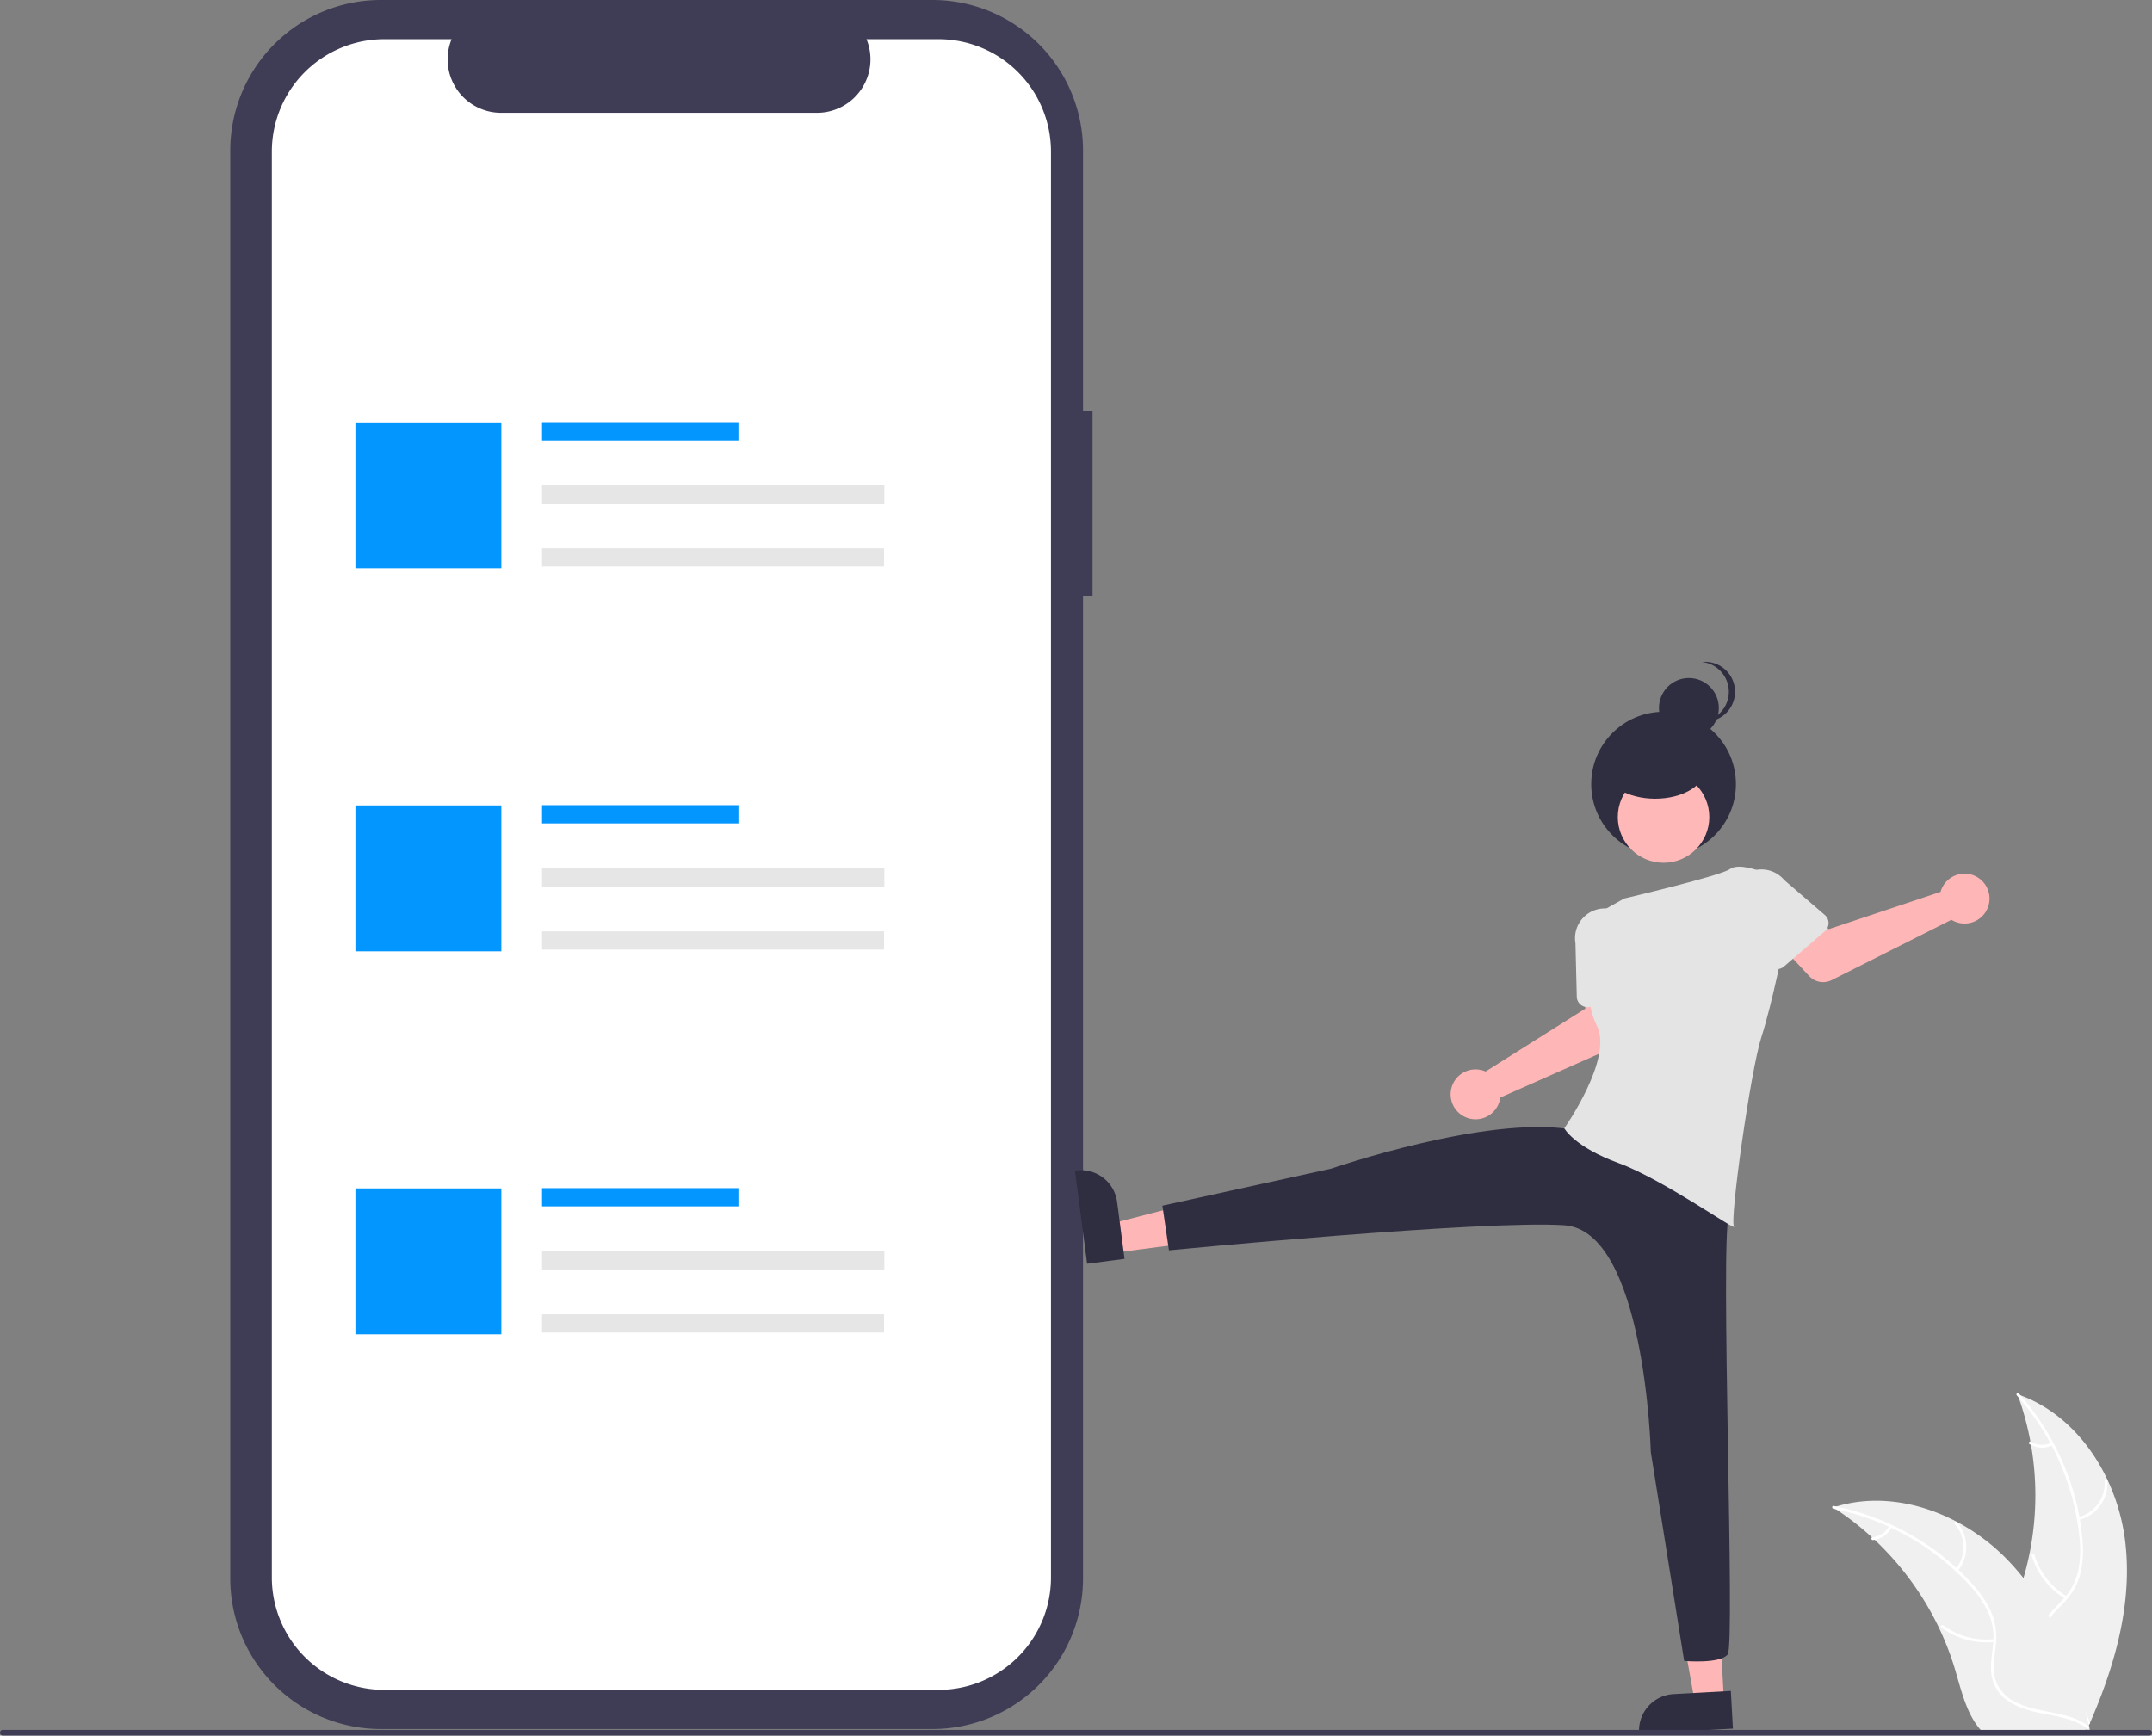 <svg xmlns="http://www.w3.org/2000/svg" width="519.794" height="419.266" viewBox="0 0 519.794 419.266">
  <rect x="0" y="0" width="519.794" height="419.266" fill="#808080" stroke="none"/>
  <g id="Group_8" data-name="Group 8" transform="translate(0 -0.001)">
    <path id="Path_56" data-name="Path 56" d="M1019.279,706.973c-1.9-15.311-11.393-30.4-26-35.38a71.088,71.088,0,0,1,0,48.807c-2.244,6.07-5.371,12.587-3.261,18.7,1.313,3.806,4.526,6.718,8.117,8.539s7.577,2.689,11.512,3.539l.775.641C1016.667,737.715,1021.184,722.284,1019.279,706.973Z" transform="translate(-505.98 -334.78)" fill="#f0f0f0"/>
    <path id="Path_57" data-name="Path 57" d="M995.9,671.641a60.762,60.762,0,0,1,15.105,34.2,26.165,26.165,0,0,1-.3,8.193,15.007,15.007,0,0,1-3.732,6.961c-1.682,1.848-3.617,3.544-4.821,5.769a9.189,9.189,0,0,0-.449,7.5c1.063,3.048,3.157,5.533,5.29,7.891,2.368,2.619,4.869,5.3,5.876,8.773.122.421.767.207.646-.213-1.751-6.04-7.615-9.471-10.411-14.911a9.306,9.306,0,0,1-.629-8.165c1.069-2.343,3.063-4.094,4.783-5.951a16.015,16.015,0,0,0,3.9-6.67,24.187,24.187,0,0,0,.61-8.151,58.952,58.952,0,0,0-4.306-17.914,61.842,61.842,0,0,0-11.119-17.819c-.291-.326-.739.187-.45.51Z" transform="translate(-508.745 -334.539)" fill="#fff"/>
    <path id="Path_58" data-name="Path 58" d="M1021.64,717.19a9.116,9.116,0,0,0,6.939-9.55c-.035-.436-.714-.4-.679.034a8.441,8.441,0,0,1-6.473,8.87C1021,716.645,1021.217,717.291,1021.64,717.19Z" transform="translate(-519.562 -350.007)" fill="#fff"/>
    <path id="Path_59" data-name="Path 59" d="M1010.654,748.964a17.571,17.571,0,0,1-7.846-10.119c-.123-.42-.769-.207-.646.213a18.277,18.277,0,0,0,8.186,10.514c.377.224.681-.385.306-.607Z" transform="translate(-511.446 -363.338)" fill="#fff"/>
    <path id="Path_60" data-name="Path 60" d="M1006.407,691.778a5.16,5.16,0,0,1-4.89-.248c-.374-.228-.677.38-.306.607a5.782,5.782,0,0,0,5.409.287.352.352,0,0,0,.216-.429A.342.342,0,0,0,1006.407,691.778Z" transform="translate(-510.975 -343.254)" fill="#fff"/>
    <path id="Path_61" data-name="Path 61" d="M918.672,718.034c.23.149.459.3.689.453a67.964,67.964,0,0,1,8.689,6.784c.212.189.425.385.631.58a71.644,71.644,0,0,1,15.559,21.3,69.587,69.587,0,0,1,3.811,9.86c1.406,4.666,2.56,9.837,5.343,13.654a11.973,11.973,0,0,0,.93,1.148H979.48c.057-.029.115-.052.172-.08l1,.046c-.04-.178-.086-.362-.126-.539-.023-.1-.052-.207-.075-.31-.017-.069-.034-.138-.046-.2-.006-.023-.012-.046-.017-.063-.012-.063-.029-.121-.04-.178q-.379-1.541-.78-3.082c0-.006,0-.006-.006-.011a102.3,102.3,0,0,0-8.609-22.6c-.115-.212-.229-.43-.356-.643a66.373,66.373,0,0,0-5.963-9.045,58.643,58.643,0,0,0-3.909-4.471,48.8,48.8,0,0,0-12.213-9.148c-9.022-4.764-19.468-6.589-29.11-3.679C919.16,717.879,918.918,717.954,918.672,718.034Z" transform="translate(-475.88 -353.874)" fill="#f0f0f0"/>
    <path id="Path_62" data-name="Path 62" d="M918.551,719.29A60.762,60.762,0,0,1,951.2,737.5a26.167,26.167,0,0,1,4.7,6.721,15.009,15.009,0,0,1,1.211,7.8c-.23,2.489-.754,5.008-.376,7.509a9.189,9.189,0,0,0,4.158,6.26c2.684,1.794,5.852,2.517,8.975,3.116,3.467.665,7.08,1.3,9.973,3.467.351.262.737-.3.387-.559-5.035-3.768-11.782-2.977-17.29-5.638a9.306,9.306,0,0,1-5.419-6.141c-.557-2.515-.019-5.113.236-7.631a16.015,16.015,0,0,0-.9-7.676,24.19,24.19,0,0,0-4.419-6.877,58.951,58.951,0,0,0-14.223-11.711,61.839,61.839,0,0,0-19.607-7.533c-.428-.085-.478.594-.052.678Z" transform="translate(-475.702 -354.811)" fill="#fff"/>
    <path id="Path_63" data-name="Path 63" d="M970.48,737.146a9.116,9.116,0,0,0-.209-11.8c-.29-.327-.813.108-.522.436a8.442,8.442,0,0,1,.172,10.979C969.642,737.1,970.2,737.481,970.48,737.146Z" transform="translate(-497.606 -357.633)" fill="#fff"/>
    <path id="Path_64" data-name="Path 64" d="M976.877,772.123a17.57,17.57,0,0,1-12.357-3.356c-.352-.261-.738.3-.387.559A18.276,18.276,0,0,0,977,772.792c.436-.048.312-.717-.122-.669Z" transform="translate(-495.19 -376.155)" fill="#fff"/>
    <path id="Path_65" data-name="Path 65" d="M939.055,726.9A5.16,5.16,0,0,1,935,729.648c-.436.043-.312.712.121.669a5.783,5.783,0,0,0,4.492-3.028.351.351,0,0,0-.086-.473A.342.342,0,0,0,939.055,726.9Z" transform="translate(-482.721 -358.284)" fill="#fff"/>
    <path id="Path_66" data-name="Path 66" d="M452.344,184h-2.3V121.129a36.388,36.388,0,0,0-36.388-36.388h-133.2a36.388,36.388,0,0,0-36.388,36.388V466.046a36.388,36.388,0,0,0,36.388,36.388h133.2a36.388,36.388,0,0,0,36.388-36.388V228.753h2.3Z" transform="translate(-188.452 -84.741)" fill="#3f3d56"/>
    <path id="Path_67" data-name="Path 67" d="M422.583,101.236H405.2a12.91,12.91,0,0,1-11.953,17.786H316.934a12.91,12.91,0,0,1-11.953-17.786H288.74a27.174,27.174,0,0,0-27.174,27.174V472.821A27.174,27.174,0,0,0,288.74,500H422.583a27.174,27.174,0,0,0,27.174-27.174h0V128.41a27.174,27.174,0,0,0-27.174-27.174Z" transform="translate(-195.906 -91.768)" fill="#fff"/>
    <rect id="Rectangle_172" data-name="Rectangle 172" width="47.441" height="4.406" transform="translate(130.923 101.99)" fill="#0496ff"/>
    <rect id="Rectangle_173" data-name="Rectangle 173" width="82.685" height="4.406" transform="translate(130.923 117.231)" fill="#e6e6e6"/>
    <rect id="Rectangle_174" data-name="Rectangle 174" width="82.605" height="4.406" transform="translate(130.923 132.471)" fill="#e6e6e6"/>
    <rect id="Rectangle_175" data-name="Rectangle 175" width="35.245" height="35.245" transform="translate(85.846 102.055)" fill="#0496ff"/>
    <rect id="Rectangle_176" data-name="Rectangle 176" width="47.441" height="4.406" transform="translate(130.923 194.507)" fill="#0496ff"/>
    <rect id="Rectangle_177" data-name="Rectangle 177" width="82.685" height="4.406" transform="translate(130.923 209.747)" fill="#e6e6e6"/>
    <rect id="Rectangle_178" data-name="Rectangle 178" width="82.605" height="4.406" transform="translate(130.923 224.988)" fill="#e6e6e6"/>
    <path id="Path_80" data-name="Path 80" d="M0,0H35.245V35.245H0Z" transform="translate(85.846 194.573)" fill="#0496ff"/>
    <rect id="Rectangle_180" data-name="Rectangle 180" width="47.441" height="4.406" transform="translate(130.923 287.024)" fill="#0496ff"/>
    <rect id="Rectangle_181" data-name="Rectangle 181" width="82.685" height="4.406" transform="translate(130.923 302.264)" fill="#e6e6e6"/>
    <rect id="Rectangle_182" data-name="Rectangle 182" width="82.605" height="4.406" transform="translate(130.923 317.505)" fill="#e6e6e6"/>
    <rect id="Rectangle_183" data-name="Rectangle 183" width="35.245" height="35.245" transform="translate(85.846 287.09)" fill="#0496ff"/>
    <path id="Path_68" data-name="Path 68" d="M716.725,695.788l-7.026.387-4.836-26.915,10.369-.57Z" transform="translate(-300.322 -284.908)" fill="#ffb6b6"/>
    <path id="Path_69" data-name="Path 69" d="M859.63,805.58l-22.654,1.247-.016-.287a8.831,8.831,0,0,1,8.332-9.3h0l13.836-.762Z" transform="translate(-441.059 -387.99)" fill="#2f2e41"/>
    <path id="Path_70" data-name="Path 70" d="M468.21,517.047l-.909-6.977,26.48-6.828,1.342,10.3Z" transform="translate(-199.103 -214.416)" fill="#ffb6b6"/>
    <path id="Path_71" data-name="Path 71" d="M602.492,599.887l-2.932-22.5.284-.037a8.831,8.831,0,0,1,9.9,7.615h0l1.791,13.741Z" transform="translate(-339.915 -294.596)" fill="#2f2e41"/>
    <path id="Path_72" data-name="Path 72" d="M765.2,517.74a6.034,6.034,0,0,1,.9.317l24.079-15.178-.257-6.91,10.377-1.751,1.644,12.188a4.591,4.591,0,0,1-2.687,4.811l-29.6,13.138a6.025,6.025,0,1,1-4.455-6.615Z" transform="translate(-407.276 -259.207)" fill="#ffb6b6"/>
    <path id="Path_73" data-name="Path 73" d="M811.38,490.326a2.579,2.579,0,0,1-.944-1.932l-.321-12.958a7.173,7.173,0,0,1,14.126-2.5l4.08,12.348a2.583,2.583,0,0,1-2.01,3.355l-12.852,2.233a2.58,2.58,0,0,1-2.08-.548Z" transform="translate(-429.58 -247.615)" fill="#e4e4e4"/>
    <circle id="Ellipse_8" data-name="Ellipse 8" cx="17.476" cy="17.476" r="17.476" transform="translate(384.344 171.946)" fill="#2f2e41"/>
    <circle id="Ellipse_9" data-name="Ellipse 9" cx="7.231" cy="7.231" r="7.231" transform="translate(400.702 163.797)" fill="#2f2e41"/>
    <path id="Path_74" data-name="Path 74" d="M869.925,370.543a7.232,7.232,0,0,0-6.478-7.192,7.306,7.306,0,0,1,.753-.039,7.231,7.231,0,1,1,0,14.463,7.323,7.323,0,0,1-.753-.039A7.232,7.232,0,0,0,869.925,370.543Z" transform="translate(-452.35 -203.431)" fill="#2f2e41"/>
    <circle id="Ellipse_10" data-name="Ellipse 10" cx="11.05" cy="11.05" r="11.05" transform="translate(390.762 186.322)" fill="#ffb8b8"/>
    <path id="Path_75" data-name="Path 75" d="M775.8,560.483s-.526,13.155-2.631,20,1.579,103.664-.263,106.032-10.524,1.579-10.524,1.579l-8.054-50.444s-1.418-53.482-20.887-54.8-95.507,6.052-95.507,6.052l-1.579-10.787,40.781-8.946s37.361-12.892,57.883-9.472S775.8,560.483,775.8,560.483Z" transform="translate(-355.592 -286.858)" fill="#2f2e41"/>
    <path id="Path_76" data-name="Path 76" d="M845.5,450.122c2.1-1.579,7.367.526,7.367.526l5.788,17.1s-2.894,14.734-5.525,22.89-7.7,44.213-6.647,45.792-17.032-11.325-27.82-15.272-13.155-8.419-13.155-8.419,11.84-16.839,7.893-24.732-.789-16.839-.789-16.839l-1.579-8.946,8.946-5S843.4,451.7,845.5,450.122Z" transform="translate(-427.666 -240.168)" fill="#e4e4e4"/>
    <ellipse id="Ellipse_11" data-name="Ellipse 11" cx="12.052" cy="7.231" rx="12.052" ry="7.231" transform="translate(387.734 178.485)" fill="#2f2e41"/>
    <path id="Path_77" data-name="Path 77" d="M934.4,455.975a6.049,6.049,0,0,0-.323.895l-27,9.009-5.182-4.578-7.931,6.918,8.386,9a4.592,4.592,0,0,0,5.424.969l28.919-14.57a6.025,6.025,0,1,0-2.294-7.638Z" transform="translate(-465.351 -241.419)" fill="#ffb6b6"/>
    <path id="Path_78" data-name="Path 78" d="M898.509,465.655l-9.871,8.526a2.583,2.583,0,0,1-3.869-.571L877.8,462.629a7.173,7.173,0,1,1,10.884-9.345l9.821,8.46a2.583,2.583,0,0,1,0,3.911Z" transform="translate(-457.729 -240.701)" fill="#e4e4e4"/>
    <path id="Path_79" data-name="Path 79" d="M666.275,814.244H147.846a.683.683,0,1,1,0-1.367H666.273a.683.683,0,0,1,0,1.367Z" transform="translate(-147.162 -394.978)" fill="#3f3d56"/>
  </g>
</svg>

